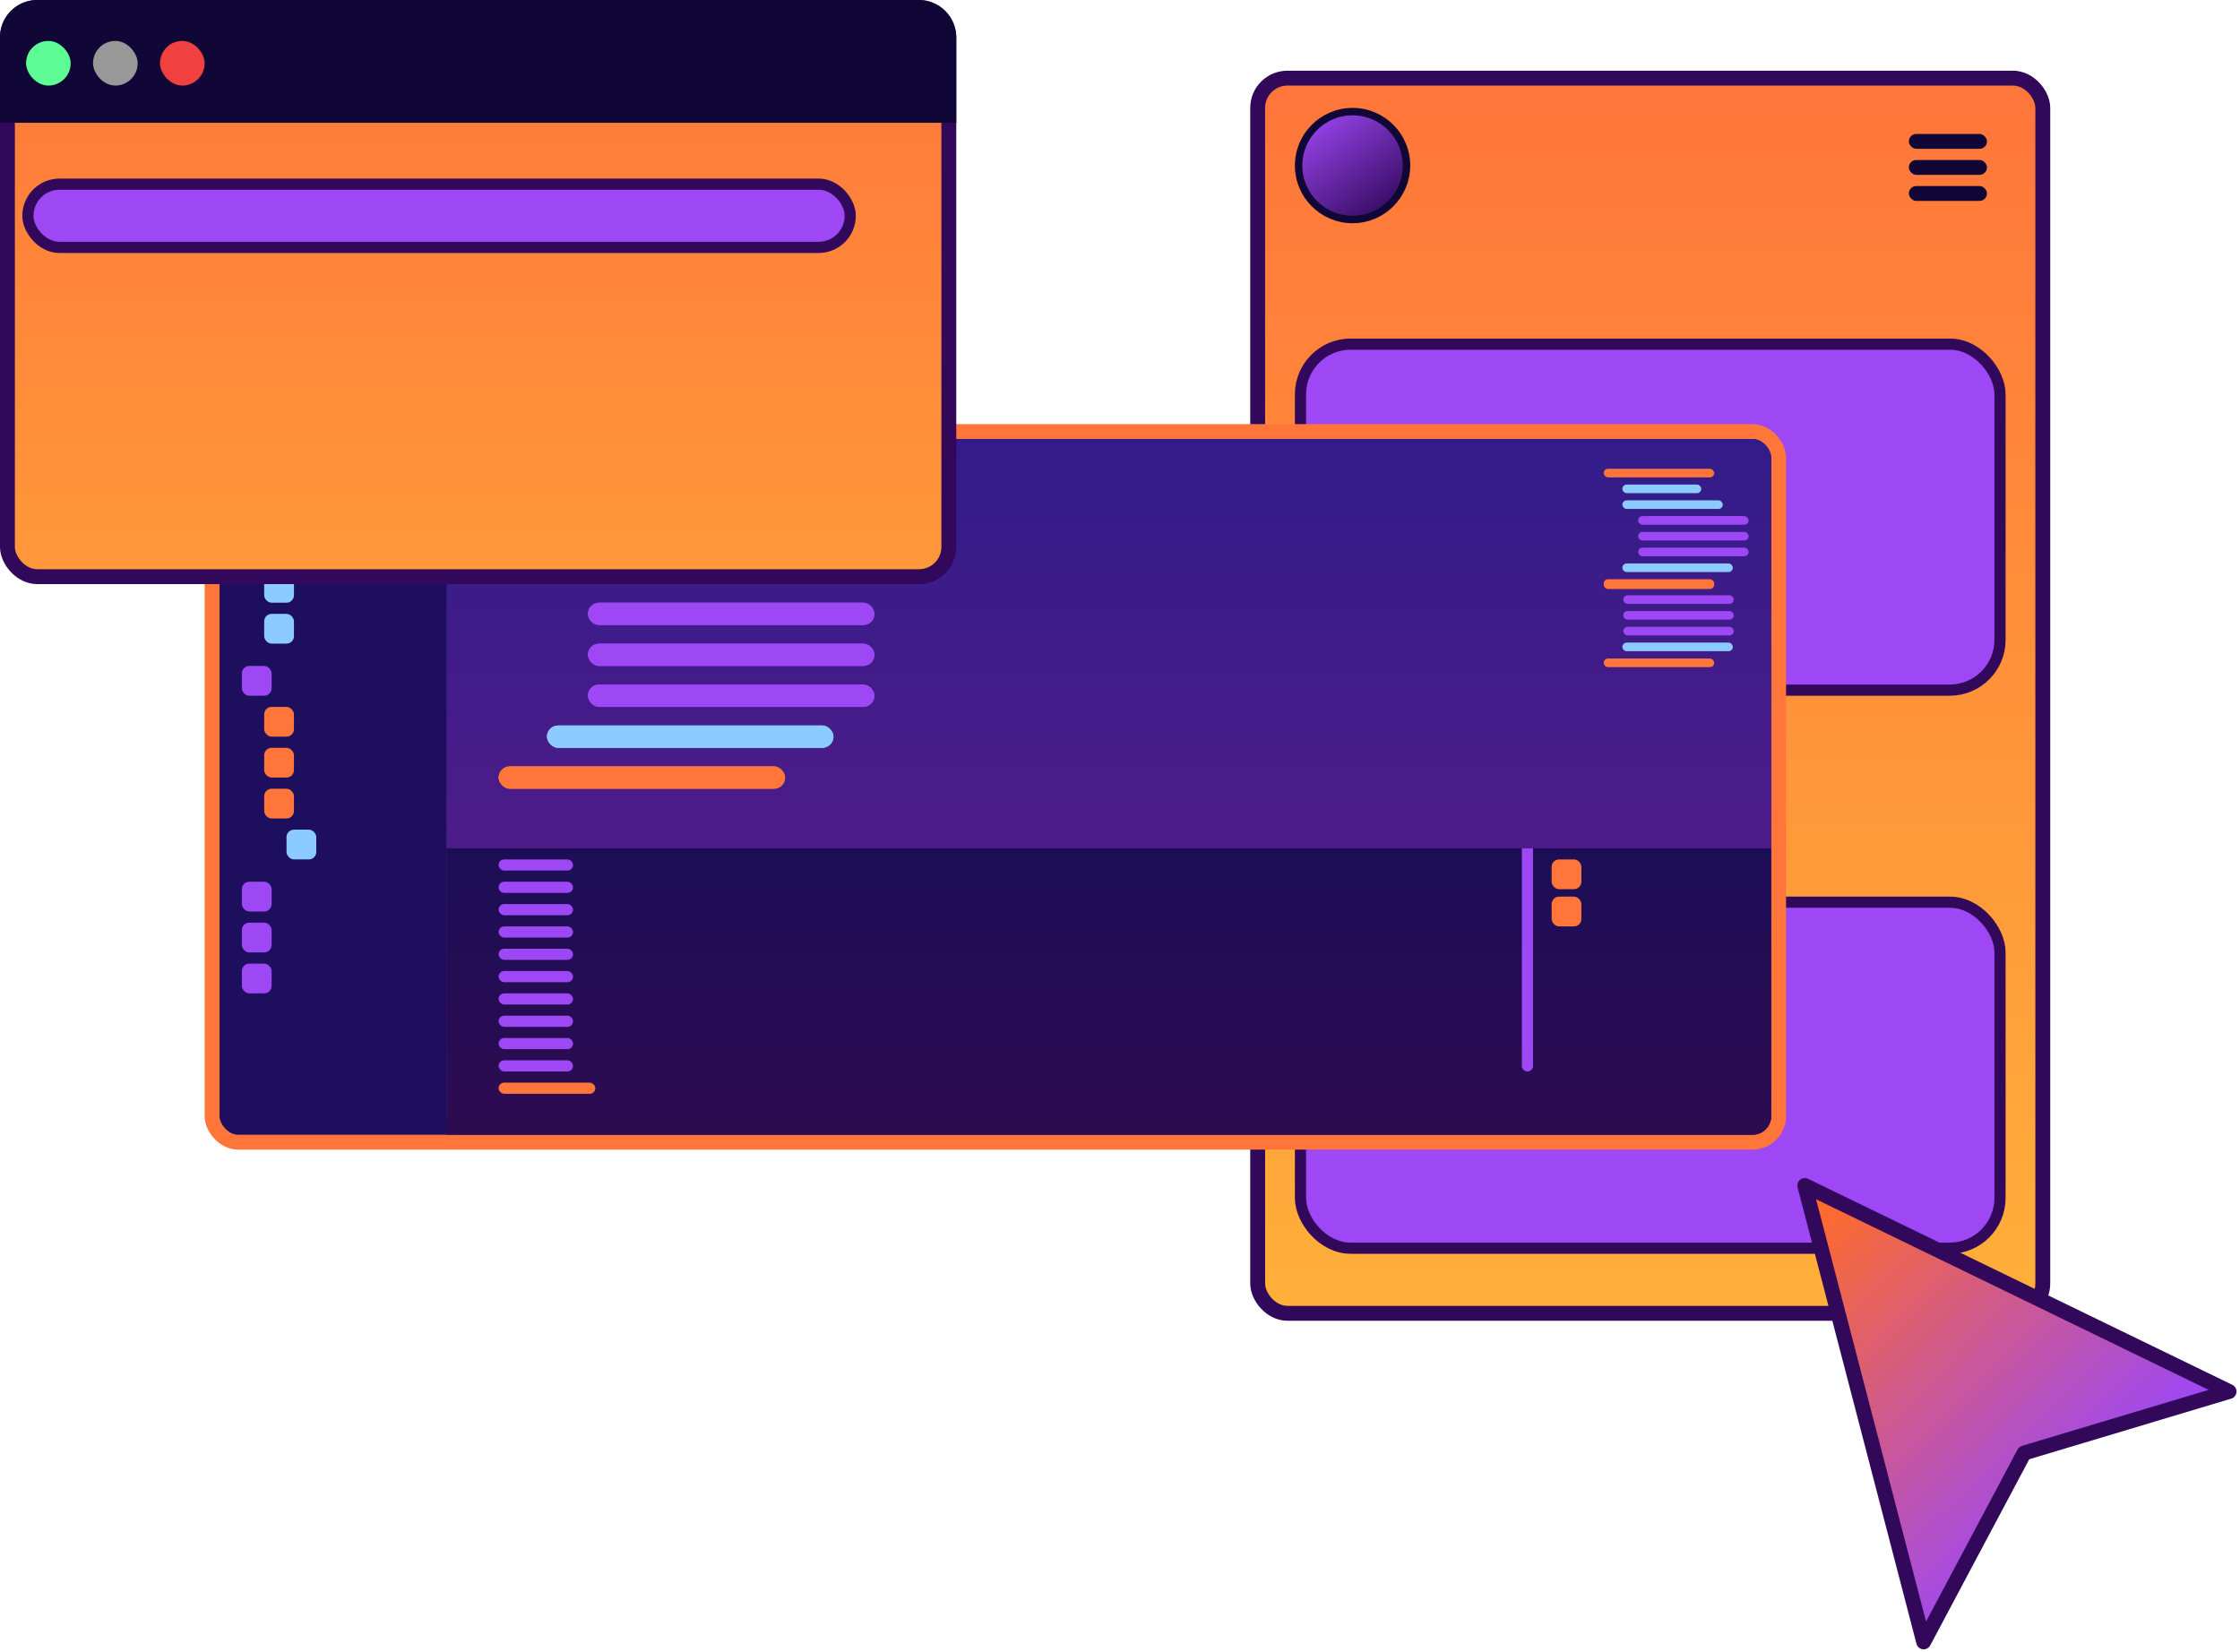 <svg width="602" height="444" viewBox="0 0 602 444" fill="none" xmlns="http://www.w3.org/2000/svg">
<rect x="338" y="21" width="211" height="332" rx="8" fill="url(#paint0_linear_193_161)" stroke="#31085A" stroke-width="4"/>
<rect x="349.5" y="92.5" width="188" height="93" rx="13.5" fill="#9D48F4" stroke="#31085A" stroke-width="3"/>
<rect x="349.5" y="242.5" width="188" height="93" rx="13.5" fill="#9D48F4" stroke="#31085A" stroke-width="3"/>
<rect x="57" y="116" width="421" height="191" rx="7" fill="#1E0E5E" stroke="#FF753A" stroke-width="4"/>
<rect x="120" y="118" width="356" height="187" rx="5" fill="url(#paint1_linear_193_161)"/>
<rect x="134" y="129" width="77" height="6" rx="3" fill="#FF753A"/>
<rect x="134" y="206" width="77" height="6" rx="3" fill="#FF753A"/>
<rect x="147" y="140" width="55" height="6" rx="3" fill="#8CCBFF"/>
<rect x="147" y="151" width="70" height="6" rx="3" fill="#8CCBFF"/>
<rect x="158" y="162" width="77" height="6" rx="3" fill="#9D48F4"/>
<rect x="158" y="173" width="77" height="6" rx="3" fill="#9D48F4"/>
<rect x="158" y="184" width="77" height="6" rx="3" fill="#9D48F4"/>
<rect x="147" y="195" width="77" height="6" rx="3" fill="#8CCBFF"/>
<rect x="134" y="129" width="77" height="6" rx="3" fill="#FF753A"/>
<rect x="134" y="206" width="77" height="6" rx="3" fill="#FF753A"/>
<rect x="147" y="140" width="55" height="6" rx="3" fill="#8CCBFF"/>
<rect x="147" y="151" width="70" height="6" rx="3" fill="#8CCBFF"/>
<rect x="158" y="162" width="77" height="6" rx="3" fill="#9D48F4"/>
<rect x="158" y="173" width="77" height="6" rx="3" fill="#9D48F4"/>
<rect x="158" y="184" width="77" height="6" rx="3" fill="#9D48F4"/>
<rect x="147" y="195" width="77" height="6" rx="3" fill="#8CCBFF"/>
<rect x="431" y="126" width="29.687" height="2.313" rx="1.157" fill="#FF753A"/>
<rect x="431" y="155.687" width="29.687" height="2.313" rx="1.157" fill="#FF753A"/>
<rect x="436.012" y="130.241" width="21.205" height="2.313" rx="1.157" fill="#8CCBFF"/>
<rect x="436.012" y="134.482" width="26.988" height="2.313" rx="1.157" fill="#8CCBFF"/>
<rect x="440.253" y="138.723" width="29.687" height="2.313" rx="1.157" fill="#9D48F4"/>
<rect x="440.253" y="142.964" width="29.687" height="2.313" rx="1.157" fill="#9D48F4"/>
<rect x="440.253" y="147.205" width="29.687" height="2.313" rx="1.157" fill="#9D48F4"/>
<rect x="436.012" y="151.446" width="29.687" height="2.313" rx="1.157" fill="#8CCBFF"/>
<rect x="431" y="156" width="29.687" height="2.313" rx="1.157" fill="#FF753A"/>
<rect x="431" y="177" width="29.687" height="2.313" rx="1.157" fill="#FF753A"/>
<rect x="436.253" y="160" width="29.687" height="2.313" rx="1.157" fill="#9D48F4"/>
<rect x="436.253" y="164.241" width="29.687" height="2.313" rx="1.157" fill="#9D48F4"/>
<rect x="436.253" y="168.482" width="29.687" height="2.313" rx="1.157" fill="#9D48F4"/>
<rect x="436.012" y="172.723" width="29.687" height="2.313" rx="1.157" fill="#8CCBFF"/>
<path d="M120 228H476V300C476 302.761 473.761 305 471 305H120V228Z" fill="url(#paint2_linear_193_161)"/>
<rect x="65" y="132" width="8" height="8" rx="2" fill="#FF753A"/>
<rect x="65" y="179" width="8" height="8" rx="2" fill="#9D48F4"/>
<rect x="65" y="237" width="8" height="8" rx="2" fill="#9D48F4"/>
<rect x="65" y="248" width="8" height="8" rx="2" fill="#9D48F4"/>
<rect x="65" y="259" width="8" height="8" rx="2" fill="#9D48F4"/>
<rect x="71" y="190" width="8" height="8" rx="2" fill="#FF753A"/>
<rect x="71" y="201" width="8" height="8" rx="2" fill="#FF753A"/>
<rect x="71" y="212" width="8" height="8" rx="2" fill="#FF753A"/>
<rect x="417" y="231" width="8" height="8" rx="2" fill="#FF753A"/>
<rect x="417" y="241" width="8" height="8" rx="2" fill="#FF753A"/>
<rect x="77" y="223" width="8" height="8" rx="2" fill="#8CCBFF"/>
<rect x="71" y="143" width="8" height="8" rx="2" fill="#8CCBFF"/>
<rect x="71" y="154" width="8" height="8" rx="2" fill="#8CCBFF"/>
<rect x="71" y="165" width="8" height="8" rx="2" fill="#8CCBFF"/>
<rect x="134" y="231" width="20" height="3" rx="1.5" fill="#9D48F4"/>
<rect x="134" y="237" width="20" height="3" rx="1.5" fill="#9D48F4"/>
<rect x="134" y="243" width="20" height="3" rx="1.5" fill="#9D48F4"/>
<rect x="134" y="249" width="20" height="3" rx="1.5" fill="#9D48F4"/>
<rect x="134" y="255" width="20" height="3" rx="1.5" fill="#9D48F4"/>
<rect x="134" y="261" width="20" height="3" rx="1.5" fill="#9D48F4"/>
<rect x="134" y="267" width="20" height="3" rx="1.5" fill="#9D48F4"/>
<rect x="134" y="273" width="20" height="3" rx="1.5" fill="#9D48F4"/>
<rect x="134" y="279" width="20" height="3" rx="1.5" fill="#9D48F4"/>
<rect x="134" y="285" width="20" height="3" rx="1.5" fill="#9D48F4"/>
<rect x="134" y="291" width="26" height="3" rx="1.5" fill="#FF753A"/>
<path d="M409 228H412V286.5C412 287.328 411.328 288 410.5 288V288C409.672 288 409 287.328 409 286.5V228Z" fill="#9D48F4"/>
<rect x="2" y="2" width="253" height="153" rx="8" fill="url(#paint3_linear_193_161)" stroke="#31085A" stroke-width="4"/>
<rect x="7.5" y="49.5" width="221" height="17" rx="8.5" fill="#9D48F4" stroke="#31085A" stroke-width="3"/>
<path d="M0 10C0 4.477 4.477 0 10 0H247C252.523 0 257 4.477 257 10V33H0V10Z" fill="#110736"/>
<rect x="7" y="11" width="12" height="12" rx="6" fill="#5EFC94"/>
<rect x="25" y="11" width="12" height="12" rx="6" fill="#989898"/>
<rect x="43" y="11" width="12" height="12" rx="6" fill="#F14040"/>
<rect x="513" y="36" width="21" height="4" rx="2" fill="#110736"/>
<rect x="513" y="43" width="21" height="4" rx="2" fill="#110736"/>
<rect x="513" y="50" width="21" height="4" rx="2" fill="#110736"/>
<path d="M485.038 318.646L516.985 441.313L543.988 390.548L599.062 374.022L485.038 318.646Z" fill="url(#paint4_linear_193_161)" stroke="#31085A" stroke-width="4" stroke-linecap="round" stroke-linejoin="round"/>
<circle cx="363.5" cy="44.5" r="14.5" fill="url(#paint5_linear_193_161)" stroke="#110736" stroke-width="2"/>
<defs>
<linearGradient id="paint0_linear_193_161" x1="443.5" y1="19" x2="443.5" y2="355" gradientUnits="userSpaceOnUse">
<stop stop-color="#FF753A"/>
<stop offset="1" stop-color="#FFB03A"/>
</linearGradient>
<linearGradient id="paint1_linear_193_161" x1="298" y1="118" x2="298" y2="305" gradientUnits="userSpaceOnUse">
<stop stop-color="#321C89"/>
<stop offset="1" stop-color="#601C89"/>
</linearGradient>
<linearGradient id="paint2_linear_193_161" x1="298" y1="228" x2="298" y2="305" gradientUnits="userSpaceOnUse">
<stop stop-color="#1C0E56"/>
<stop offset="1" stop-color="#2E0B51"/>
</linearGradient>
<linearGradient id="paint3_linear_193_161" x1="128.5" y1="0" x2="128.5" y2="157" gradientUnits="userSpaceOnUse">
<stop stop-color="#FF753A"/>
<stop offset="1" stop-color="#FF993A"/>
</linearGradient>
<linearGradient id="paint4_linear_193_161" x1="562" y1="403" x2="487" y2="327" gradientUnits="userSpaceOnUse">
<stop stop-color="#9D48F4"/>
<stop offset="1" stop-color="#FF6B2B"/>
</linearGradient>
<linearGradient id="paint5_linear_193_161" x1="353.5" y1="29" x2="375" y2="57.5" gradientUnits="userSpaceOnUse">
<stop stop-color="#9D48F4"/>
<stop offset="1" stop-color="#31085A"/>
</linearGradient>
</defs>
</svg>
